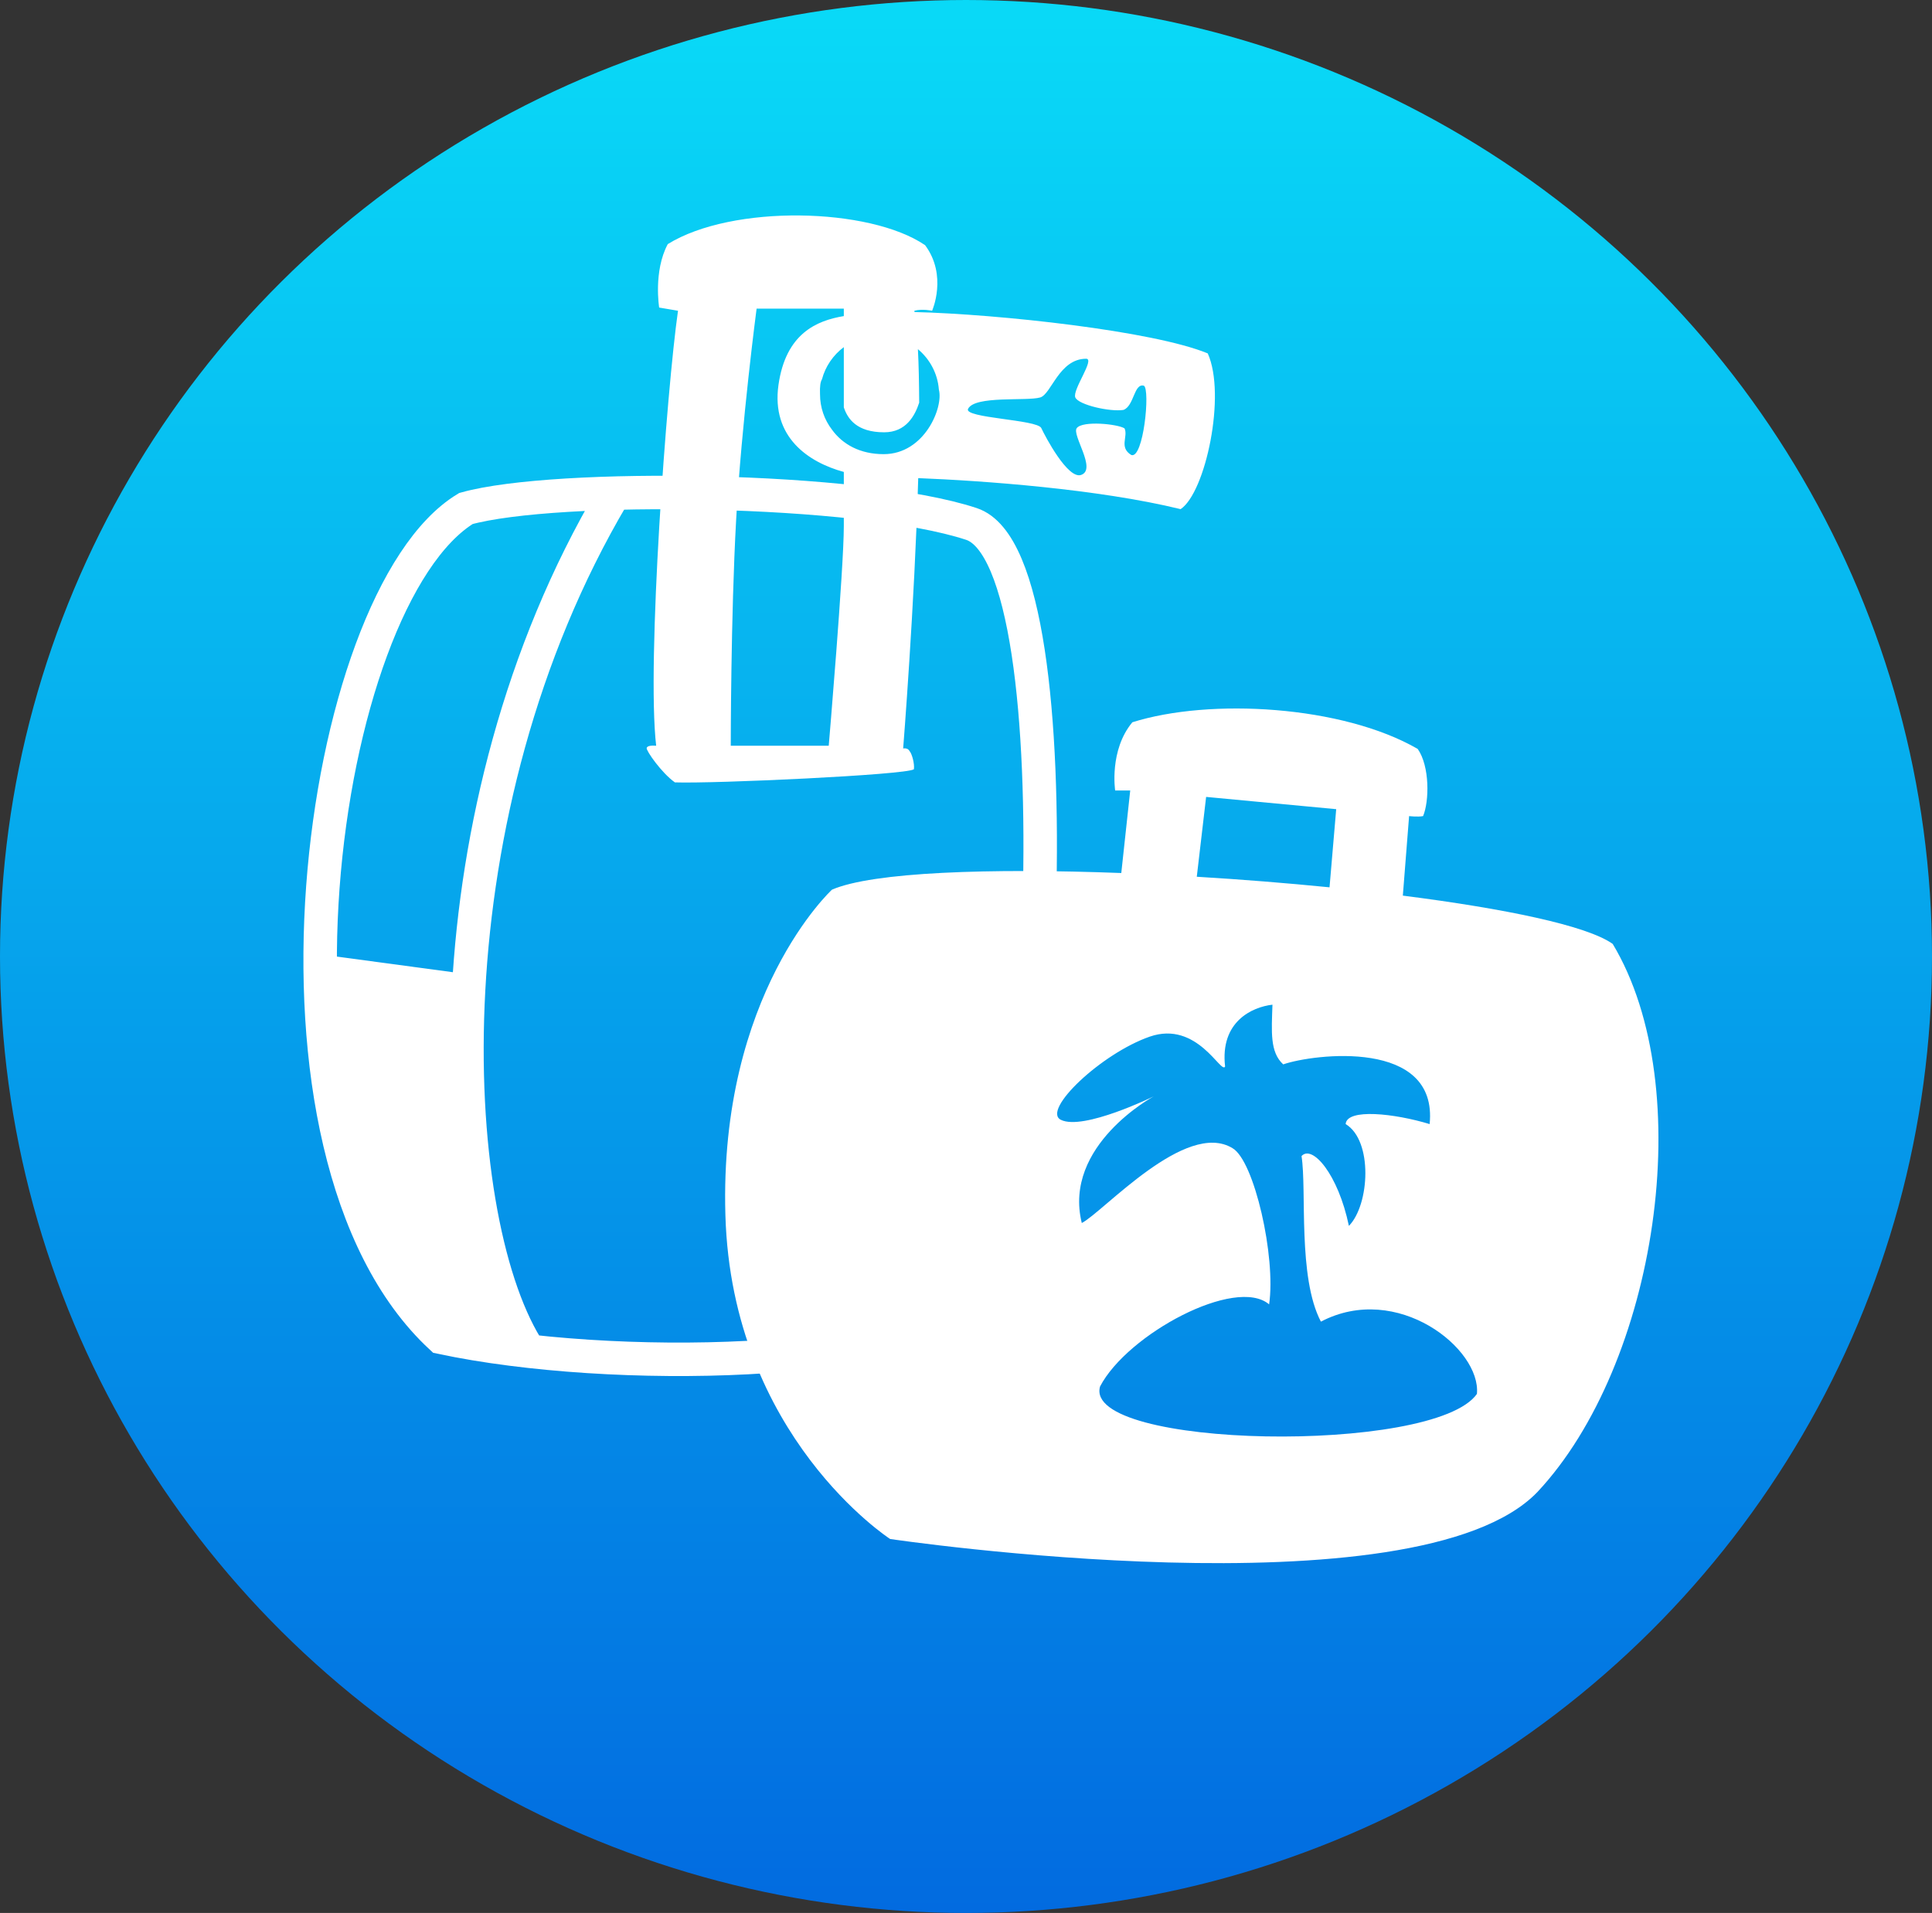 <?xml version="1.0" encoding="utf-8"?>
<!-- Generator: Adobe Illustrator 15.1.0, SVG Export Plug-In . SVG Version: 6.00 Build 0)  -->
<!DOCTYPE svg PUBLIC "-//W3C//DTD SVG 1.1//EN" "http://www.w3.org/Graphics/SVG/1.1/DTD/svg11.dtd">
<svg version="1.1" id="Layer_1" xmlns="http://www.w3.org/2000/svg" xmlns:xlink="http://www.w3.org/1999/xlink" x="0px" y="0px"
	 width="104px" height="103px" viewBox="0 0 104 103" enable-background="new 0 0 104 103" xml:space="preserve">
<rect x="0" y="0" width="104" height="103" fill="#333333" stroke="none"/>
<g>
	
		<linearGradient id="SVGID_1_" gradientUnits="userSpaceOnUse" x1="-968.429" y1="1072.164" x2="-968.429" y2="1071.081" gradientTransform="matrix(95.522 0 0 -95.15 92558.344 102016.359)">
		<stop  offset="0" style="stop-color:#09D9F7"/>
		<stop  offset="1" style="stop-color:#026BE0"/>
	</linearGradient>
	<ellipse fill="url(#SVGID_1_)" cx="52" cy="51.5" rx="52" ry="51.5"/>
	<g transform="translate(19.697 14.582)">
		<path fill="#FFFFFF" d="M67.115,36.241c-1.388-0.988-5.798-1.9-11.297-2.6l0.337-4.282c0,0,0.463,0.057,0.753,0
			c0.335-0.792,0.365-2.687-0.29-3.617c-4.04-2.335-11.17-2.755-15.36-1.435c-1.257,1.51-0.926,3.674-0.926,3.674h0.811
			l-0.481,4.443c-7.094-0.27-13.388-0.052-15.573,0.896c0,0-6.085,5.596-5.738,17.524c0.348,11.929,8.868,17.438,8.868,17.438
			s28.336,4.213,34.839-2.525C69.49,58.891,71.774,43.995,67.115,36.241z M45.229,28.326l7.002,0.66l-0.359,4.208
			c-2.324-0.23-4.747-0.426-7.146-0.569L45.229,28.326z M59.806,60.47c-2.302,3.289-21.254,2.945-20.286-0.401
			c1.478-2.825,7.303-5.941,9.1-4.42c0.376-2.555-0.801-7.738-1.971-8.41c-2.521-1.537-6.955,3.434-8.113,4.03
			c-1.032-4.18,3.87-6.818,3.87-6.818s-3.79,1.859-4.996,1.262c-1.043-0.517,2.174-3.571,4.783-4.479
			c2.562-0.888,3.853,2.056,4.057,1.609c-0.278-2.412,1.449-3.204,2.55-3.33c-0.047,1.447-0.145,2.555,0.579,3.214
			c1.624-0.563,8.347-1.405,7.882,3.215c-1.882-0.573-4.461-0.86-4.521,0c1.478,0.89,1.293,4.339,0.175,5.482
			c-0.579-2.784-1.971-4.392-2.55-3.76c0.289,1.837-0.215,6.526,1.043,8.915C55.517,54.425,60.038,58.042,59.806,60.47z"/>
		<path fill="none" stroke="#FFFFFF" stroke-width="1.802" d="M5.383,12.798c-7.976,4.85-12.114,34.641-1.333,44.629
			c9.302,1.98,25.125,1.55,28.689-1.895c3.564-3.445,5.854-39.922-0.145-41.903C26.595,11.65,10.222,11.449,5.383,12.798z
			 M8.628,57.915c-4.405-7.203-5.419-28.758,4.666-45.806"/>
		<polygon fill="#FFFFFF" points="-1.949,36.872 4.919,37.797 8.049,57.915 3.522,56.912 -1.19,47.813 		"/>
		<path fill="#FFFFFF" d="M45.316,4.446c-2.938-1.211-11.231-2.112-15.782-2.227c-0.005-0.023-0.005-0.046-0.011-0.069
			c0.434-0.115,0.956,0,0.956,0s0.84-1.894-0.377-3.53c-2.985-2.038-10.375-2.21-13.853-0.058c-0.782,1.463-0.463,3.416-0.463,3.416
			L16.8,2.15c-0.608,4.248-1.692,18.943-1.176,23.42c-0.186-0.012-0.481-0.018-0.51,0.126c-0.03,0.144,0.799,1.337,1.518,1.848
			c2.104,0.075,12.444-0.401,12.867-0.706c0.041-0.298-0.104-0.832-0.232-0.976c-0.104-0.201-0.347-0.143-0.347-0.143
			s0.614-7.704,0.811-14.557c3.438,0.137,9.668,0.58,14.125,1.67C45.199,11.938,46.32,6.668,45.316,4.446z M25.726,13.745
			c0,2.297-0.812,11.825-0.812,11.825H19.64c0,0,0-6.946,0.29-12.17c0.29-5.223,1.101-11.365,1.101-11.365h4.695
			c0,0,0,0.144,0,0.402c-1.46,0.241-3.124,0.935-3.518,3.708c-0.394,2.807,1.605,4.162,3.518,4.684
			C25.726,12.086,25.726,13.154,25.726,13.745z M27.871,9.871c-1.264,0-2.208-0.522-2.783-1.32
			c-0.406-0.529-0.643-1.188-0.643-1.906c-0.018-0.425,0.023-0.677,0.104-0.803c0.186-0.701,0.608-1.309,1.177-1.734
			c0,0.919,0,2.061,0,3.243c0.203,0.615,0.695,1.343,2.173,1.343c1.188,0,1.658-0.907,1.884-1.595
			c-0.006-1.051-0.023-2.027-0.069-2.882c0.637,0.533,1.061,1.303,1.129,2.175v0.006C31.099,7.345,30.073,9.871,27.871,9.871z
			 M41.201,9.917c-0.679-0.419-0.157-0.993-0.365-1.435c-0.377-0.235-2.244-0.424-2.568-0.017c-0.29,0.361,1.097,2.227,0.231,2.525
			c-0.713,0.247-1.93-2.066-2.144-2.525c-0.215-0.459-4.197-0.534-3.941-1.033c0.365-0.729,3.153-0.402,3.884-0.614
			c0.597-0.173,1.015-2.079,2.468-2.084c0.505-0.006-0.753,1.682-0.579,2.084c0.174,0.401,1.872,0.786,2.592,0.671
			c0.578-0.212,0.561-1.452,1.101-1.303C42.227,6.398,41.856,10.146,41.201,9.917z"/>
	</g>
</g>
</svg>
